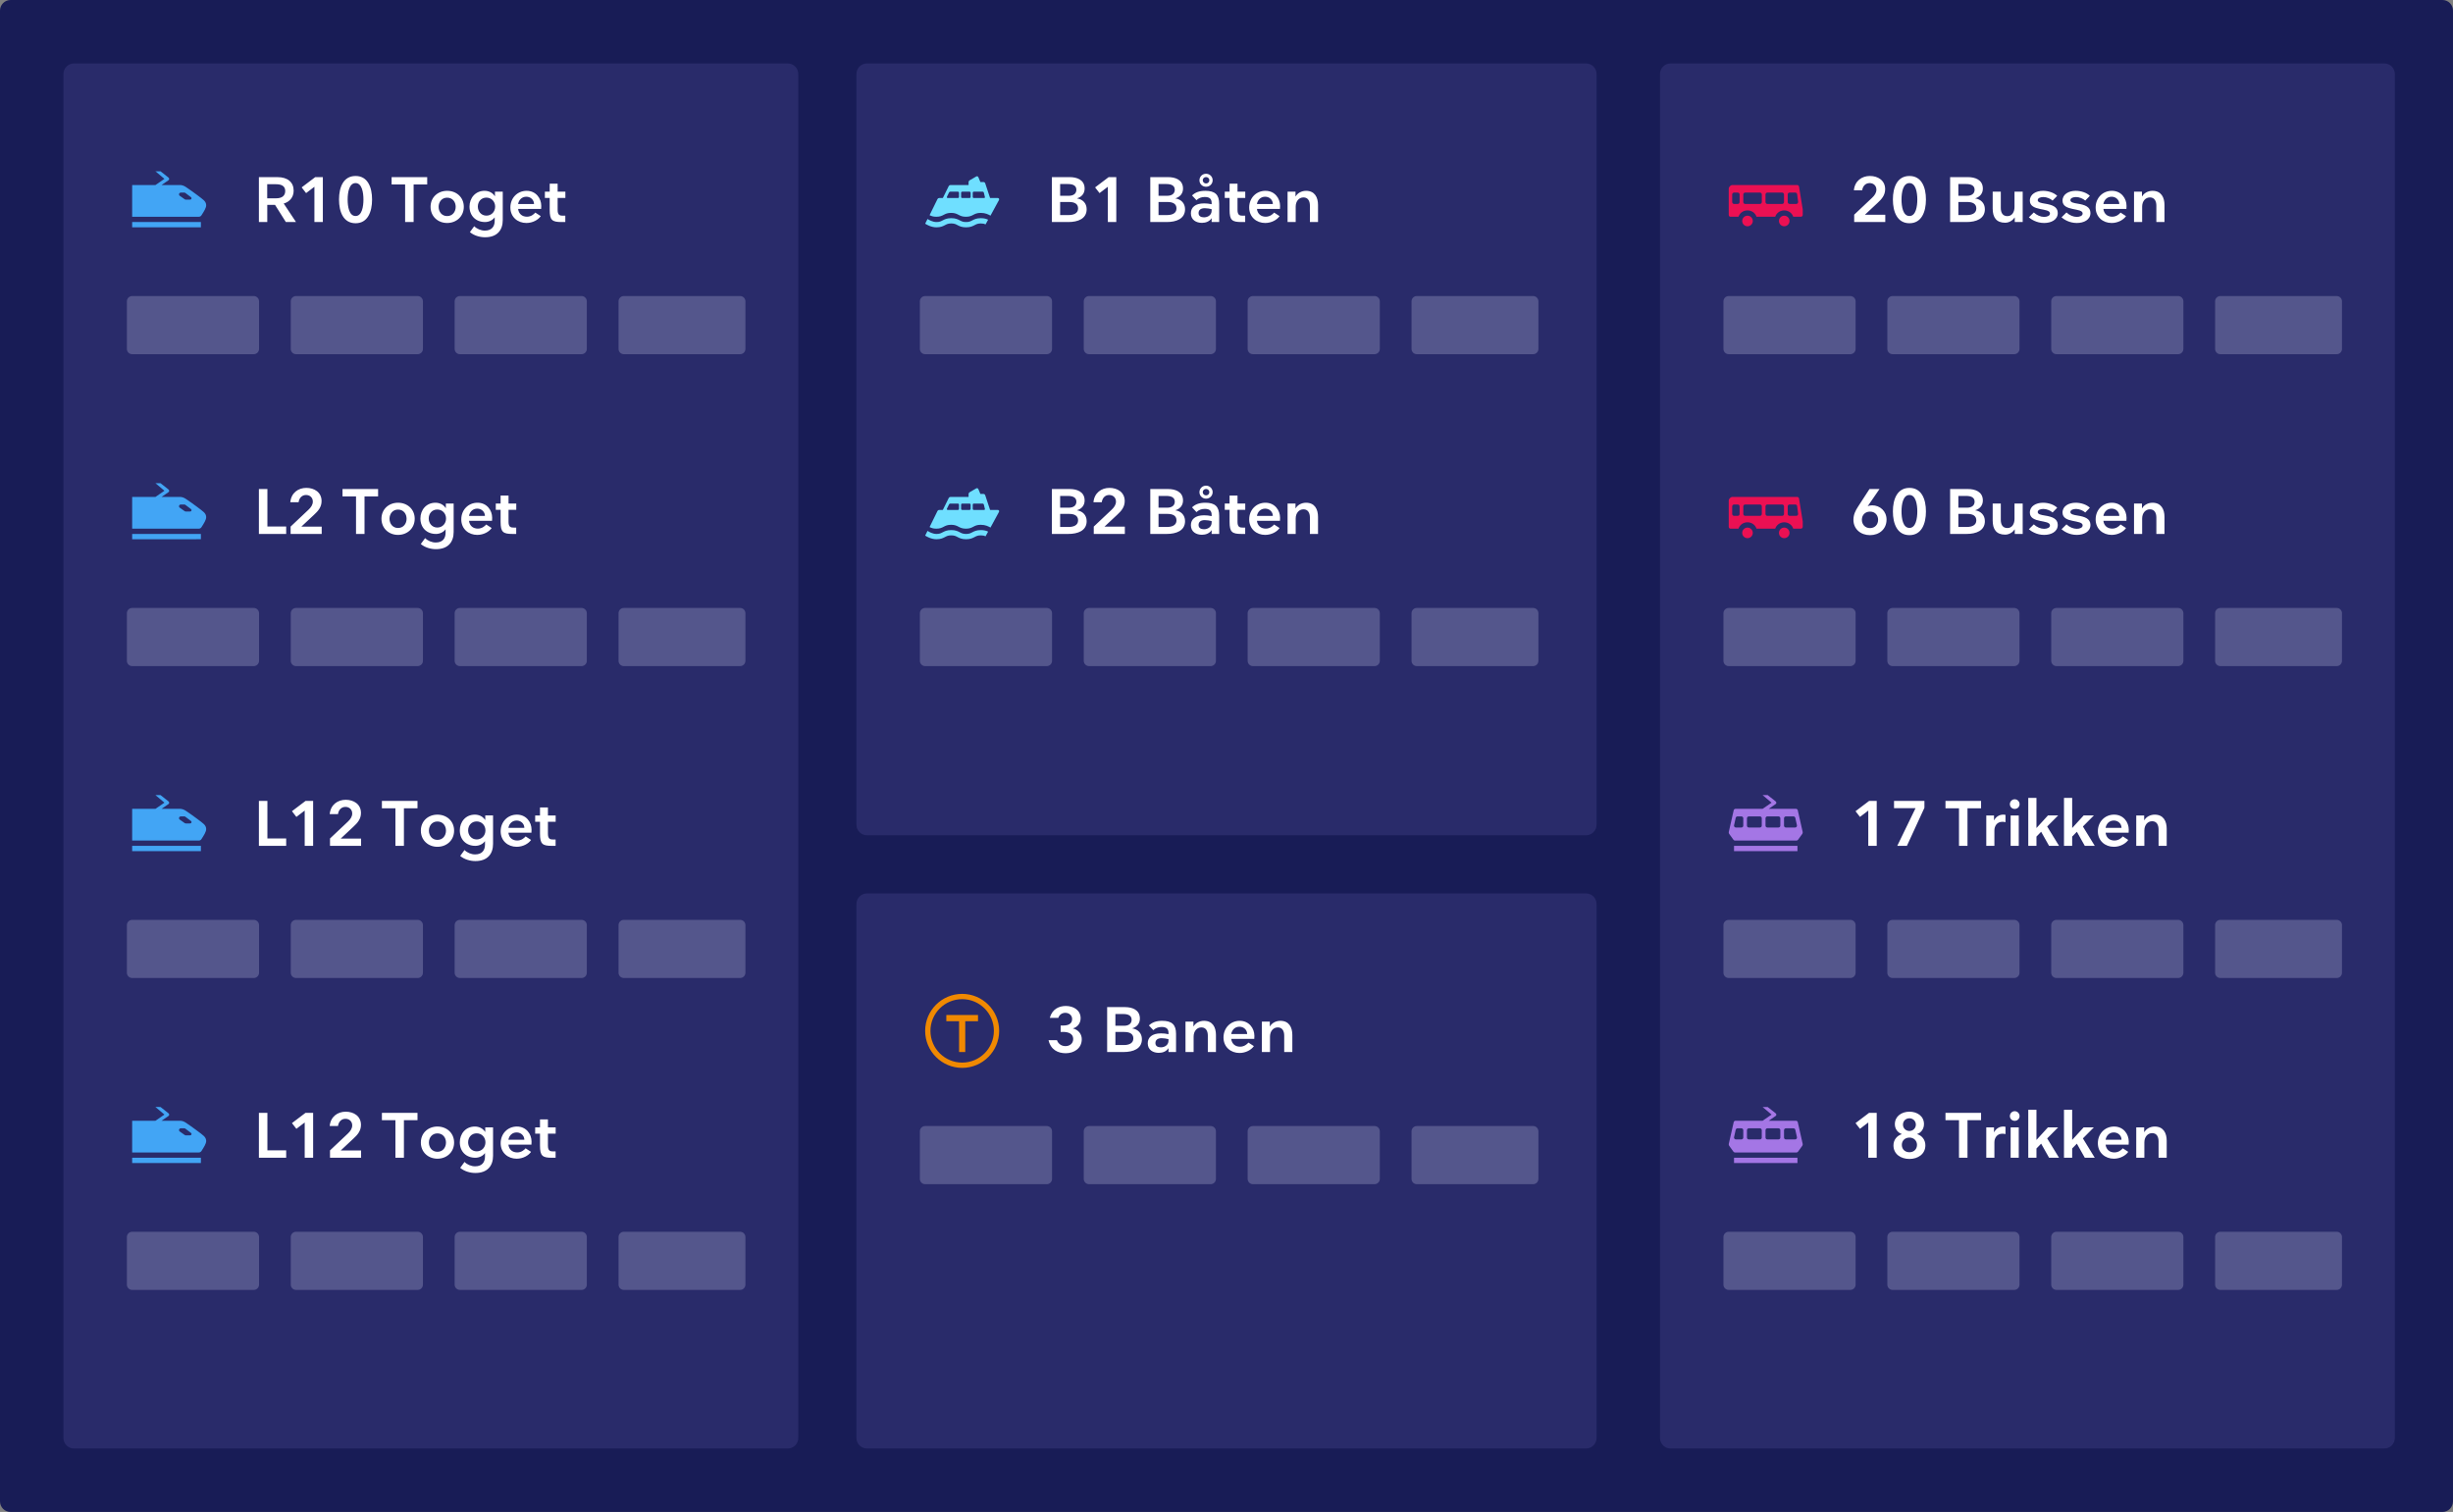 <?xml version="1.0" encoding="utf-8"?>
<!-- Generator: Adobe Illustrator 24.0.1, SVG Export Plug-In . SVG Version: 6.00 Build 0)  -->
<svg version="1.1" id="Layer_1" xmlns="http://www.w3.org/2000/svg" xmlns:xlink="http://www.w3.org/1999/xlink" x="0px" y="0px"
	 width="464px" height="286px" viewBox="0 0 464 286" enable-background="new 0 0 464 286" xml:space="preserve">
<rect x="0" y="0" width="464" height="286" fill="#808080" stroke="none"/>
<path fill-rule="evenodd" clip-rule="evenodd" fill="#181C56" d="M2,0h460c1.105,0,2,0.895,2,2v282
	c0,1.105-0.895,2-2,2H2c-1.105,0-2-0.895-2-2V2C0,0.895,0.895,0,2,0z"/>
<path fill-rule="evenodd" clip-rule="evenodd" fill="#292B6A" d="M14,12h135c1.105,0,2,0.895,2,2v258
	c0,1.105-0.895,2-2,2H14c-1.105,0-2-0.895-2-2V14C12,12.895,12.895,12,14,12z"/>
<path fill-rule="evenodd" clip-rule="evenodd" fill="#54568C" d="M25,56h23c0.552,0,1,0.448,1,1v9
	c0,0.552-0.448,1-1,1H25c-0.552,0-1-0.448-1-1v-9C24,56.448,24.448,56,25,56z"/>
<path fill-rule="evenodd" clip-rule="evenodd" fill="#54568C" d="M25,115h23c0.552,0,1,0.448,1,1v9
	c0,0.552-0.448,1-1,1H25c-0.552,0-1-0.448-1-1v-9C24,115.448,24.448,115,25,115z"/>
<path fill-rule="evenodd" clip-rule="evenodd" fill="#54568C" d="M25,174h23c0.552,0,1,0.448,1,1v9
	c0,0.552-0.448,1-1,1H25c-0.552,0-1-0.448-1-1v-9C24,174.448,24.448,174,25,174z"/>
<path fill-rule="evenodd" clip-rule="evenodd" fill="#54568C" d="M25,233h23c0.552,0,1,0.448,1,1v9
	c0,0.552-0.448,1-1,1H25c-0.552,0-1-0.448-1-1v-9C24,233.448,24.448,233,25,233z"/>
<path fill-rule="evenodd" clip-rule="evenodd" fill="#54568C" d="M56,56h23c0.552,0,1,0.448,1,1v9
	c0,0.552-0.448,1-1,1H56c-0.552,0-1-0.448-1-1v-9C55,56.448,55.448,56,56,56z"/>
<path fill-rule="evenodd" clip-rule="evenodd" fill="#54568C" d="M56,115h23c0.552,0,1,0.448,1,1v9
	c0,0.552-0.448,1-1,1H56c-0.552,0-1-0.448-1-1v-9C55,115.448,55.448,115,56,115z"/>
<path fill-rule="evenodd" clip-rule="evenodd" fill="#54568C" d="M56,174h23c0.552,0,1,0.448,1,1v9
	c0,0.552-0.448,1-1,1H56c-0.552,0-1-0.448-1-1v-9C55,174.448,55.448,174,56,174z"/>
<path fill-rule="evenodd" clip-rule="evenodd" fill="#54568C" d="M56,233h23c0.552,0,1,0.448,1,1v9
	c0,0.552-0.448,1-1,1H56c-0.552,0-1-0.448-1-1v-9C55,233.448,55.448,233,56,233z"/>
<path fill-rule="evenodd" clip-rule="evenodd" fill="#54568C" d="M87,56h23c0.552,0,1,0.448,1,1v9
	c0,0.552-0.448,1-1,1H87c-0.552,0-1-0.448-1-1v-9C86,56.448,86.448,56,87,56z"/>
<path fill-rule="evenodd" clip-rule="evenodd" fill="#54568C" d="M87,115h23c0.552,0,1,0.448,1,1v9
	c0,0.552-0.448,1-1,1H87c-0.552,0-1-0.448-1-1v-9C86,115.448,86.448,115,87,115z"/>
<path fill-rule="evenodd" clip-rule="evenodd" fill="#54568C" d="M87,174h23c0.552,0,1,0.448,1,1v9
	c0,0.552-0.448,1-1,1H87c-0.552,0-1-0.448-1-1v-9C86,174.448,86.448,174,87,174z"/>
<path fill-rule="evenodd" clip-rule="evenodd" fill="#54568C" d="M87,233h23c0.552,0,1,0.448,1,1v9
	c0,0.552-0.448,1-1,1H87c-0.552,0-1-0.448-1-1v-9C86,233.448,86.448,233,87,233z"/>
<path fill-rule="evenodd" clip-rule="evenodd" fill="#54568C" d="M118,56h22c0.552,0,1,0.448,1,1v9
	c0,0.552-0.448,1-1,1h-22c-0.552,0-1-0.448-1-1v-9C117,56.448,117.448,56,118,56z"/>
<path fill-rule="evenodd" clip-rule="evenodd" fill="#54568C" d="M118,115h22c0.552,0,1,0.448,1,1v9
	c0,0.552-0.448,1-1,1h-22c-0.552,0-1-0.448-1-1v-9C117,115.448,117.448,115,118,115z"/>
<path fill-rule="evenodd" clip-rule="evenodd" fill="#54568C" d="M118,174h22c0.552,0,1,0.448,1,1v9
	c0,0.552-0.448,1-1,1h-22c-0.552,0-1-0.448-1-1v-9C117,174.448,117.448,174,118,174z"/>
<path fill-rule="evenodd" clip-rule="evenodd" fill="#54568C" d="M118,233h22c0.552,0,1,0.448,1,1v9
	c0,0.552-0.448,1-1,1h-22c-0.552,0-1-0.448-1-1v-9C117,233.448,117.448,233,118,233z"/>
<path fill="#FFFFFF" d="M50.556,42v-3.252h1.464L54.072,42h1.92l-2.328-3.504
	c0.948-0.24,1.884-1.056,1.884-2.424c0-1.596-1.116-2.568-3.084-2.568h-3.492V42
	H50.556z M52.236,37.512h-1.692v-2.664h1.656c1.092,0,1.752,0.372,1.752,1.284
	C53.952,36.996,53.376,37.512,52.236,37.512z M61.068,42v-8.496h-1.44l-2.568,1.944
	l0.84,1.08l1.572-1.2V42H61.068z M67.26,42.228
	c2.292,0,3.12-2.148,3.12-4.488c0-2.328-0.828-4.452-3.12-4.452
	c-2.304,0-3.132,2.124-3.132,4.452C64.128,40.08,64.956,42.228,67.26,42.228z
	 M67.26,40.86c-1.236,0-1.5-1.8-1.5-3.12c0-1.296,0.264-3.108,1.5-3.108
	c1.212,0,1.488,1.812,1.488,3.108C68.748,39.06,68.472,40.86,67.26,40.86z
	 M78.24,42v-7.104h2.568v-1.392h-6.732v1.392h2.556V42H78.24z M84.576,42.18
	c1.752,0,3.156-1.236,3.156-3.06c0-1.812-1.404-3.024-3.156-3.024
	c-1.74,0-3.132,1.212-3.132,3.024C81.444,40.944,82.836,42.18,84.576,42.18z
	 M84.576,40.872c-1.008,0-1.608-0.816-1.608-1.752
	c0-0.924,0.6-1.728,1.608-1.728c1.032,0,1.62,0.804,1.62,1.728
	C86.196,40.056,85.608,40.872,84.576,40.872z M91.752,44.88
	c2.268,0,3.348-1.32,3.348-3.252v-5.376h-1.476v0.852h-0.024
	c-0.432-0.672-1.164-1.008-1.944-1.008c-1.74,0-2.844,1.368-2.844,2.976
	C88.812,40.824,90.012,42,91.752,42c0.708,0,1.428-0.336,1.8-0.864h0.024v0.612
	c0,1.08-0.54,1.872-1.872,1.872c-0.732,0-1.5-0.324-2.004-0.828l-0.816,1.116
	C89.64,44.544,90.72,44.88,91.752,44.88z M92.004,40.788
	c-0.996,0-1.62-0.816-1.62-1.704c0-0.936,0.624-1.704,1.62-1.704
	c0.972,0,1.656,0.768,1.656,1.692C93.66,40.044,92.976,40.788,92.004,40.788z
	 M99.564,42.18c1.2,0,2.244-0.6,2.724-1.296l-1.032-0.672
	c-0.264,0.312-0.792,0.78-1.584,0.78c-0.888,0-1.56-0.528-1.668-1.476h4.356
	c0.012-0.18,0.024-0.36,0.024-0.564c0-1.452-1.02-2.856-2.772-2.856
	c-1.74,0-3.072,1.344-3.072,3.156S97.932,42.18,99.564,42.18z M101.016,38.592
	h-3.012c0.132-0.78,0.708-1.38,1.56-1.38
	C100.38,37.212,101.016,37.824,101.016,38.592z M106.932,42v-1.2H106.5
	c-0.552,0-1.02-0.06-1.02-1.068v-2.292h1.464v-1.188h-1.464v-1.512h-1.5v1.512
	h-0.912v1.188h0.912v2.256c0,1.956,0.456,2.304,2.256,2.304H106.932z M54.132,101
	v-1.404h-3.552v-7.092h-1.608V101H54.132z M60.852,101v-1.38H57l2.388-2.232
	c0.756-0.696,1.44-1.44,1.44-2.604c0-1.68-1.392-2.496-2.88-2.496
	c-1.536,0-2.868,0.936-3.036,2.712h1.572c0.108-0.804,0.636-1.368,1.404-1.368
	c0.732,0,1.284,0.492,1.284,1.248c0,0.612-0.36,1.104-0.816,1.536l-3.384,3.192
	V101H60.852z M68.952,101v-7.104h2.568v-1.392H64.788v1.392h2.556V101H68.952z
	 M75.288,101.18c1.752,0,3.156-1.236,3.156-3.06c0-1.812-1.404-3.024-3.156-3.024
	c-1.74,0-3.132,1.212-3.132,3.024C72.156,99.944,73.548,101.18,75.288,101.18z
	 M75.288,99.872c-1.008,0-1.608-0.816-1.608-1.752c0-0.924,0.6-1.728,1.608-1.728
	c1.032,0,1.62,0.804,1.62,1.728C76.908,99.056,76.32,99.872,75.288,99.872z
	 M82.464,103.88c2.268,0,3.348-1.32,3.348-3.252v-5.376h-1.476v0.852h-0.024
	c-0.432-0.672-1.164-1.008-1.944-1.008c-1.74,0-2.844,1.368-2.844,2.976
	C79.524,99.824,80.724,101,82.464,101c0.708,0,1.428-0.336,1.8-0.864h0.024v0.612
	c0,1.08-0.54,1.872-1.872,1.872c-0.732,0-1.5-0.324-2.004-0.828l-0.816,1.116
	C80.352,103.544,81.432,103.88,82.464,103.88z M82.716,99.788
	c-0.996,0-1.62-0.816-1.62-1.704c0-0.936,0.624-1.704,1.62-1.704
	c0.972,0,1.656,0.768,1.656,1.692C84.372,99.044,83.688,99.788,82.716,99.788z
	 M90.276,101.18c1.2,0,2.244-0.6,2.724-1.296l-1.032-0.672
	c-0.264,0.312-0.792,0.78-1.584,0.78c-0.888,0-1.56-0.528-1.668-1.476h4.356
	c0.012-0.18,0.024-0.36,0.024-0.564c0-1.452-1.02-2.856-2.772-2.856
	c-1.74,0-3.072,1.344-3.072,3.156C87.252,100.064,88.644,101.18,90.276,101.18z
	 M91.728,97.592h-3.012c0.132-0.78,0.708-1.38,1.56-1.38
	C91.092,96.212,91.728,96.824,91.728,97.592z M97.644,101v-1.2H97.212
	c-0.552,0-1.02-0.06-1.02-1.068v-2.292h1.464v-1.188h-1.464v-1.512h-1.5v1.512
	h-0.912v1.188h0.912v2.256c0,1.956,0.456,2.304,2.256,2.304H97.644z M54.132,160v-1.404
	h-3.552v-7.092h-1.608V160H54.132z M59.232,160v-8.496h-1.44l-2.568,1.944l0.84,1.08
	l1.572-1.2V160H59.232z M68.304,160v-1.38h-3.852l2.388-2.232
	c0.756-0.696,1.44-1.44,1.44-2.604c0-1.68-1.392-2.496-2.88-2.496
	c-1.536,0-2.868,0.936-3.036,2.712h1.572c0.108-0.804,0.636-1.368,1.404-1.368
	c0.732,0,1.284,0.492,1.284,1.248c0,0.612-0.36,1.104-0.816,1.536l-3.384,3.192
	V160H68.304z M76.404,160v-7.104h2.568v-1.392h-6.732v1.392h2.556V160H76.404z
	 M82.74,160.18c1.752,0,3.156-1.236,3.156-3.06c0-1.812-1.404-3.024-3.156-3.024
	c-1.74,0-3.132,1.212-3.132,3.024C79.608,158.944,81,160.18,82.74,160.18z
	 M82.74,158.872c-1.008,0-1.608-0.816-1.608-1.752c0-0.924,0.6-1.728,1.608-1.728
	c1.032,0,1.62,0.804,1.62,1.728C84.36,158.056,83.772,158.872,82.74,158.872z
	 M89.916,162.88c2.268,0,3.348-1.32,3.348-3.252v-5.376H91.788v0.852h-0.024
	c-0.432-0.672-1.164-1.008-1.944-1.008c-1.74,0-2.844,1.368-2.844,2.976
	c0,1.752,1.2,2.928,2.94,2.928c0.708,0,1.428-0.336,1.8-0.864h0.024v0.612
	c0,1.08-0.54,1.872-1.872,1.872c-0.732,0-1.5-0.324-2.004-0.828l-0.816,1.116
	C87.804,162.544,88.884,162.88,89.916,162.88z M90.168,158.788
	c-0.996,0-1.62-0.816-1.62-1.704c0-0.936,0.624-1.704,1.62-1.704
	c0.972,0,1.656,0.768,1.656,1.692C91.824,158.044,91.14,158.788,90.168,158.788z
	 M97.728,160.18c1.2,0,2.244-0.6,2.724-1.296l-1.032-0.672
	c-0.264,0.312-0.792,0.78-1.584,0.78c-0.888,0-1.56-0.528-1.668-1.476h4.356
	c0.012-0.18,0.024-0.36,0.024-0.564c0-1.452-1.02-2.856-2.772-2.856
	c-1.74,0-3.072,1.344-3.072,3.156S96.096,160.18,97.728,160.18z M99.18,156.592
	h-3.012c0.132-0.78,0.708-1.38,1.56-1.38
	C98.544,155.212,99.18,155.824,99.18,156.592z M105.096,160v-1.2h-0.432
	c-0.552,0-1.02-0.06-1.02-1.068v-2.292h1.464v-1.188h-1.464v-1.512h-1.5v1.512
	h-0.912v1.188h0.912v2.256c0,1.956,0.456,2.304,2.256,2.304H105.096z M54.132,219
	v-1.404h-3.552v-7.092h-1.608V219H54.132z M59.232,219v-8.496h-1.44l-2.568,1.944
	l0.84,1.08l1.572-1.2V219H59.232z M68.304,219v-1.38h-3.852l2.388-2.232
	c0.756-0.696,1.44-1.44,1.44-2.604c0-1.68-1.392-2.496-2.88-2.496
	c-1.536,0-2.868,0.936-3.036,2.712h1.572c0.108-0.804,0.636-1.368,1.404-1.368
	c0.732,0,1.284,0.492,1.284,1.248c0,0.612-0.36,1.104-0.816,1.536l-3.384,3.192
	V219H68.304z M76.404,219v-7.104h2.568v-1.392h-6.732v1.392h2.556V219H76.404z
	 M82.74,219.18c1.752,0,3.156-1.236,3.156-3.06c0-1.812-1.404-3.024-3.156-3.024
	c-1.74,0-3.132,1.212-3.132,3.024C79.608,217.944,81,219.18,82.74,219.18z
	 M82.74,217.872c-1.008,0-1.608-0.816-1.608-1.752c0-0.924,0.6-1.728,1.608-1.728
	c1.032,0,1.62,0.804,1.62,1.728C84.36,217.056,83.772,217.872,82.74,217.872z
	 M89.916,221.88c2.268,0,3.348-1.32,3.348-3.252v-5.376H91.788v0.852h-0.024
	c-0.432-0.672-1.164-1.008-1.944-1.008c-1.74,0-2.844,1.368-2.844,2.976
	c0,1.752,1.2,2.928,2.94,2.928c0.708,0,1.428-0.336,1.8-0.864h0.024v0.612
	c0,1.08-0.54,1.872-1.872,1.872c-0.732,0-1.5-0.324-2.004-0.828l-0.816,1.116
	C87.804,221.544,88.884,221.88,89.916,221.88z M90.168,217.788
	c-0.996,0-1.62-0.816-1.62-1.704c0-0.936,0.624-1.704,1.62-1.704
	c0.972,0,1.656,0.768,1.656,1.692C91.824,217.044,91.14,217.788,90.168,217.788z
	 M97.728,219.18c1.2,0,2.244-0.6,2.724-1.296l-1.032-0.672
	c-0.264,0.312-0.792,0.78-1.584,0.78c-0.888,0-1.56-0.528-1.668-1.476h4.356
	c0.012-0.18,0.024-0.36,0.024-0.564c0-1.452-1.02-2.856-2.772-2.856
	c-1.74,0-3.072,1.344-3.072,3.156S96.096,219.18,97.728,219.18z M99.18,215.592
	h-3.012c0.132-0.78,0.708-1.38,1.56-1.38
	C98.544,214.212,99.18,214.824,99.18,215.592z M105.096,219v-1.2h-0.432
	c-0.552,0-1.02-0.06-1.02-1.068v-2.292h1.464v-1.188h-1.464v-1.512h-1.5v1.512
	h-0.912v1.188h0.912v2.256c0,1.956,0.456,2.304,2.256,2.304H105.096z"/>
<path fill-rule="evenodd" clip-rule="evenodd" fill="#42A5F5" d="M36.213,37.593
	c-0.045,0.136-0.173,0.171-0.317,0.171h-0.665c-0.072,0-0.186,0.011-0.285-0.063
	l-0.95-0.67c-0.115-0.086-0.161-0.236-0.116-0.372
	c0.046-0.135,0.173-0.227,0.316-0.227h0.666c0.072,0,0.142,0.024,0.201,0.067
	l1.034,0.779C36.211,37.364,36.258,37.457,36.213,37.593 M38,42v1H25v-1H38z
	 M30.364,32.4l1.494,1.179c0.081,0.059,0.142,0.15,0.142,0.275
	c0,0.123-0.048,0.18-0.149,0.256l0,0L30.557,35h3.539
	c0.24,0,0.64,0.096,0.999,0.332c1.097,0.723,3.121,2.214,3.436,2.528
	c0.036,0.037,0.066,0.067,0.093,0.095c0.012,0.011,0.024,0.024,0.035,0.036
	c0.039,0.04,0.07,0.074,0.091,0.109c0.155,0.206,0.25,0.457,0.25,0.734
	c0,0.493-0.409,1.147-0.9,1.902c-0.108,0.165-0.291,0.265-0.489,0.265l0,0H25V35
	h4.402l1.7-1.167l-1.702-1.433H30.364z"/>
<path fill-rule="evenodd" clip-rule="evenodd" fill="#42A5F5" d="M36.213,96.593
	c-0.045,0.136-0.173,0.171-0.317,0.171h-0.665c-0.072,0-0.186,0.011-0.285-0.063
	l-0.95-0.67c-0.115-0.086-0.161-0.236-0.116-0.372
	c0.046-0.135,0.173-0.227,0.316-0.227h0.666c0.072,0,0.142,0.024,0.201,0.067
	l1.034,0.779C36.211,96.364,36.258,96.457,36.213,96.593 M38,101v1H25v-1H38z
	 M30.364,91.4l1.494,1.179c0.081,0.059,0.142,0.15,0.142,0.275
	c0,0.123-0.048,0.18-0.149,0.256l0,0L30.557,94h3.539
	c0.24,0,0.64,0.096,0.999,0.332c1.097,0.723,3.121,2.214,3.436,2.528
	c0.036,0.037,0.066,0.067,0.093,0.095c0.012,0.011,0.024,0.024,0.035,0.036
	c0.039,0.04,0.07,0.074,0.091,0.109c0.155,0.206,0.25,0.457,0.25,0.734
	c0,0.493-0.409,1.147-0.9,1.902c-0.108,0.165-0.291,0.265-0.489,0.265l0,0
	H25V94h4.402l1.7-1.167l-1.702-1.433H30.364z"/>
<path fill-rule="evenodd" clip-rule="evenodd" fill="#42A5F5" d="M36.213,155.593
	c-0.045,0.136-0.173,0.171-0.317,0.171h-0.665c-0.072,0-0.186,0.011-0.285-0.063
	l-0.95-0.67c-0.115-0.086-0.161-0.236-0.116-0.372
	c0.046-0.135,0.173-0.227,0.316-0.227h0.666c0.072,0,0.142,0.024,0.201,0.067
	l1.034,0.779C36.211,155.364,36.258,155.457,36.213,155.593 M38,160v1H25v-1H38z
	 M30.364,150.4l1.494,1.179c0.081,0.059,0.142,0.15,0.142,0.275
	c0,0.123-0.048,0.18-0.149,0.256l0,0L30.557,153h3.539
	c0.24,0,0.64,0.096,0.999,0.332c1.097,0.723,3.121,2.214,3.436,2.528
	c0.036,0.037,0.066,0.067,0.093,0.095c0.012,0.011,0.024,0.024,0.035,0.036
	c0.039,0.04,0.07,0.074,0.091,0.109c0.155,0.206,0.25,0.457,0.25,0.734
	c0,0.493-0.409,1.147-0.9,1.902c-0.108,0.165-0.291,0.265-0.489,0.265l0,0
	H25V153h4.402l1.7-1.167l-1.702-1.433H30.364z"/>
<path fill-rule="evenodd" clip-rule="evenodd" fill="#42A5F5" d="M36.213,214.593
	c-0.045,0.136-0.173,0.171-0.317,0.171h-0.665c-0.072,0-0.186,0.011-0.285-0.063
	l-0.95-0.67c-0.115-0.086-0.161-0.236-0.116-0.372
	c0.046-0.135,0.173-0.227,0.316-0.227h0.666c0.072,0,0.142,0.024,0.201,0.067
	l1.034,0.779C36.211,214.364,36.258,214.457,36.213,214.593 M38,219v1H25v-1H38z
	 M30.364,209.4l1.494,1.179c0.081,0.059,0.142,0.15,0.142,0.275
	c0,0.123-0.048,0.18-0.149,0.256l0,0L30.557,212h3.539
	c0.24,0,0.64,0.096,0.999,0.332c1.097,0.723,3.121,2.214,3.436,2.528
	c0.036,0.037,0.066,0.067,0.093,0.095c0.012,0.011,0.024,0.024,0.035,0.036
	c0.039,0.04,0.07,0.074,0.091,0.109c0.155,0.206,0.25,0.457,0.25,0.734
	c0,0.493-0.409,1.147-0.9,1.902c-0.108,0.165-0.291,0.265-0.489,0.265l0,0
	H25V212h4.402l1.7-1.167l-1.702-1.433H30.364z"/>
<path fill-rule="evenodd" clip-rule="evenodd" fill="#292B6A" d="M164,169h136c1.105,0,2,0.895,2,2v101
	c0,1.105-0.895,2-2,2H164c-1.105,0-2-0.895-2-2V171C162,169.895,162.895,169,164,169z"/>
<path fill-rule="evenodd" clip-rule="evenodd" fill="#54568C" d="M175,213h23c0.552,0,1,0.448,1,1v9
	c0,0.552-0.448,1-1,1h-23c-0.552,0-1-0.448-1-1v-9C174,213.448,174.448,213,175,213z"/>
<path fill-rule="evenodd" clip-rule="evenodd" fill="#54568C" d="M206,213h23c0.552,0,1,0.448,1,1v9
	c0,0.552-0.448,1-1,1h-23c-0.552,0-1-0.448-1-1v-9C205,213.448,205.448,213,206,213z"/>
<path fill-rule="evenodd" clip-rule="evenodd" fill="#54568C" d="M237,213h23c0.552,0,1,0.448,1,1v9
	c0,0.552-0.448,1-1,1h-23c-0.552,0-1-0.448-1-1v-9C236,213.448,236.448,213,237,213z"/>
<path fill-rule="evenodd" clip-rule="evenodd" fill="#54568C" d="M268,213h22c0.552,0,1,0.448,1,1v9
	c0,0.552-0.448,1-1,1h-22c-0.552,0-1-0.448-1-1v-9C267,213.448,267.448,213,268,213z"/>
<path fill="#FFFFFF" d="M201.6,199.228c1.524,0,3.024-0.888,3.024-2.652
	c0-1.02-0.696-1.8-1.656-2.028v-0.024c0.828-0.228,1.44-0.96,1.44-1.92
	c0-1.536-1.356-2.316-2.796-2.316c-1.284,0-2.592,0.588-3.036,2.256h1.608
	c0.204-0.612,0.708-0.96,1.332-0.96c0.672,0,1.284,0.444,1.284,1.176
	c0,0.948-0.792,1.224-1.668,1.224h-0.504v1.212h0.468
	c0.948,0,1.908,0.312,1.908,1.332c0,0.936-0.744,1.356-1.464,1.356
	c-0.804,0-1.392-0.48-1.608-1.128h-1.596
	C198.756,198.58,200.112,199.228,201.6,199.228z M212.532,199
	C214.344,199,216,198.388,216,196.576c0-1.164-0.792-1.884-1.812-2.04v-0.024
	c0.852-0.252,1.428-0.9,1.428-1.836c0-1.704-1.512-2.172-2.82-2.172h-3.372V199
	H212.532z M212.628,194.032h-1.644v-2.22h1.488c0.96,0,1.584,0.312,1.584,1.08
	C214.056,193.684,213.42,194.032,212.628,194.032z M212.604,197.68h-1.62v-2.472
	h1.68c1.056,0,1.716,0.36,1.716,1.224
	C214.38,197.392,213.48,197.68,212.604,197.68z M219.204,199.156
	c0.732,0,1.44-0.288,1.788-0.852h0.036V199h1.428v-3.444
	c0-1.74-0.804-2.46-2.616-2.46c-1.128,0-1.908,0.288-2.52,0.876l0.84,0.9
	c0.372-0.372,0.9-0.612,1.572-0.612c0.924,0,1.296,0.384,1.296,1.116v0.252
	c-0.504-0.108-0.96-0.156-1.428-0.156c-1.668,0-2.496,0.756-2.496,1.872
	C217.104,198.628,218.136,199.156,219.204,199.156z M219.576,198.112
	c-0.612,0-1.02-0.264-1.02-0.804c0-0.54,0.348-0.924,1.176-0.924
	c0.444,0,0.9,0.084,1.296,0.18v0.3
	C221.028,197.668,220.32,198.112,219.576,198.112z M225.78,199v-2.904
	c0-1.02,0.6-1.752,1.476-1.752c0.876,0,1.212,0.72,1.212,1.56V199h1.536
	v-3.228c0-1.416-0.6-2.676-2.268-2.676c-0.936,0-1.668,0.516-1.944,1.032h-0.048
	v-0.876h-1.5V199H225.78z M234.456,199.18c1.2,0,2.244-0.6,2.724-1.296
	l-1.032-0.672c-0.264,0.312-0.792,0.78-1.584,0.78
	c-0.888,0-1.56-0.528-1.668-1.476h4.356c0.012-0.18,0.024-0.36,0.024-0.564
	c0-1.452-1.02-2.856-2.772-2.856c-1.74,0-3.072,1.344-3.072,3.156
	S232.824,199.18,234.456,199.18z M235.908,195.592h-3.012
	c0.132-0.78,0.708-1.38,1.56-1.38
	C235.272,194.212,235.908,194.824,235.908,195.592z M240.228,199v-2.904
	c0-1.02,0.6-1.752,1.476-1.752c0.876,0,1.212,0.72,1.212,1.56V199h1.536
	v-3.228c0-1.416-0.6-2.676-2.268-2.676c-0.936,0-1.668,0.516-1.944,1.032h-0.048
	v-0.876h-1.5V199H240.228z"/>
<path fill-rule="evenodd" clip-rule="evenodd" fill="#F08901" d="M181.999,188c3.861,0,7,3.141,7,7s-3.139,7-7,7
	c-3.86,0-7-3.141-7-7S178.139,188,181.999,188z M181.999,189c-3.308,0-6,2.691-6,6s2.692,6,6,6
	c3.309,0,6-2.691,6-6S185.309,189,181.999,189z M184.999,192v1.167h-2.415V199h-1.167v-5.833
	h-2.413V192H184.999z"/>
<path fill-rule="evenodd" clip-rule="evenodd" fill="#292B6A" d="M164,12h136c1.105,0,2,0.895,2,2v142
	c0,1.105-0.895,2-2,2H164c-1.105,0-2-0.895-2-2V14C162,12.895,162.895,12,164,12z"/>
<path fill-rule="evenodd" clip-rule="evenodd" fill="#54568C" d="M175,56h23c0.552,0,1,0.448,1,1v9
	c0,0.552-0.448,1-1,1h-23c-0.552,0-1-0.448-1-1v-9C174,56.448,174.448,56,175,56z"/>
<path fill-rule="evenodd" clip-rule="evenodd" fill="#54568C" d="M175,115h23c0.552,0,1,0.448,1,1v9
	c0,0.552-0.448,1-1,1h-23c-0.552,0-1-0.448-1-1v-9C174,115.448,174.448,115,175,115z"/>
<path fill-rule="evenodd" clip-rule="evenodd" fill="#54568C" d="M206,56h23c0.552,0,1,0.448,1,1v9
	c0,0.552-0.448,1-1,1h-23c-0.552,0-1-0.448-1-1v-9C205,56.448,205.448,56,206,56z"/>
<path fill-rule="evenodd" clip-rule="evenodd" fill="#54568C" d="M206,115h23c0.552,0,1,0.448,1,1v9
	c0,0.552-0.448,1-1,1h-23c-0.552,0-1-0.448-1-1v-9C205,115.448,205.448,115,206,115z"/>
<path fill-rule="evenodd" clip-rule="evenodd" fill="#54568C" d="M237,56h23c0.552,0,1,0.448,1,1v9
	c0,0.552-0.448,1-1,1h-23c-0.552,0-1-0.448-1-1v-9C236,56.448,236.448,56,237,56z"/>
<path fill-rule="evenodd" clip-rule="evenodd" fill="#54568C" d="M237,115h23c0.552,0,1,0.448,1,1v9
	c0,0.552-0.448,1-1,1h-23c-0.552,0-1-0.448-1-1v-9C236,115.448,236.448,115,237,115z"/>
<path fill-rule="evenodd" clip-rule="evenodd" fill="#54568C" d="M268,56h22c0.552,0,1,0.448,1,1v9
	c0,0.552-0.448,1-1,1h-22c-0.552,0-1-0.448-1-1v-9C267,56.448,267.448,56,268,56z"/>
<path fill-rule="evenodd" clip-rule="evenodd" fill="#54568C" d="M268,115h22c0.552,0,1,0.448,1,1v9
	c0,0.552-0.448,1-1,1h-22c-0.552,0-1-0.448-1-1v-9C267,115.448,267.448,115,268,115z"/>
<path fill="#FFFFFF" d="M202.08,42c1.812,0,3.468-0.612,3.468-2.424
	c0-1.164-0.792-1.884-1.812-2.04V37.512c0.852-0.252,1.428-0.9,1.428-1.836
	c0-1.704-1.512-2.172-2.82-2.172h-3.372V42H202.08z M202.176,37.032h-1.644v-2.22
	h1.488c0.96,0,1.584,0.312,1.584,1.08
	C203.604,36.684,202.968,37.032,202.176,37.032z M202.152,40.68h-1.62v-2.472h1.68
	c1.056,0,1.716,0.36,1.716,1.224C203.928,40.392,203.028,40.68,202.152,40.68z
	 M211.152,42v-8.496h-1.44l-2.568,1.944l0.84,1.08l1.572-1.2V42H211.152z
	 M220.692,42c1.812,0,3.468-0.612,3.468-2.424c0-1.164-0.792-1.884-1.812-2.04
	V37.512c0.852-0.252,1.428-0.9,1.428-1.836c0-1.704-1.512-2.172-2.82-2.172
	h-3.372V42H220.692z M220.788,37.032h-1.644v-2.22h1.488
	c0.96,0,1.584,0.312,1.584,1.08C222.216,36.684,221.58,37.032,220.788,37.032z
	 M220.764,40.68h-1.62v-2.472h1.68c1.056,0,1.716,0.36,1.716,1.224
	C222.54,40.392,221.64,40.68,220.764,40.68z M228.132,35.328
	c0.684,0,1.248-0.528,1.248-1.236c0-0.696-0.564-1.224-1.248-1.224
	c-0.696,0-1.248,0.528-1.248,1.236C226.884,34.8,227.448,35.328,228.132,35.328z
	 M228.132,34.704c-0.348,0-0.624-0.264-0.624-0.612
	c0-0.336,0.276-0.6,0.624-0.6c0.348,0,0.624,0.264,0.624,0.6
	C228.756,34.44,228.48,34.704,228.132,34.704z M227.364,42.156
	c0.732,0,1.44-0.288,1.788-0.852h0.036V42h1.428v-3.444
	c0-1.74-0.804-2.46-2.616-2.46c-1.128,0-1.908,0.288-2.52,0.876l0.84,0.9
	c0.372-0.372,0.9-0.612,1.572-0.612c0.924,0,1.296,0.384,1.296,1.116v0.252
	c-0.504-0.108-0.96-0.156-1.428-0.156c-1.668,0-2.496,0.756-2.496,1.872
	C225.264,41.628,226.296,42.156,227.364,42.156z M227.736,41.112
	c-0.612,0-1.02-0.264-1.02-0.804c0-0.54,0.348-0.924,1.176-0.924
	c0.444,0,0.9,0.084,1.296,0.18v0.3
	C229.188,40.668,228.48,41.112,227.736,41.112z M235.536,42v-1.2h-0.432
	c-0.552,0-1.02-0.06-1.02-1.068v-2.292h1.464v-1.188h-1.464v-1.512h-1.5v1.512
	h-0.912v1.188h0.912v2.256c0,1.956,0.456,2.304,2.256,2.304H235.536z
	 M239.316,42.18c1.2,0,2.244-0.6,2.724-1.296l-1.032-0.672
	c-0.264,0.312-0.792,0.78-1.584,0.78c-0.888,0-1.56-0.528-1.668-1.476h4.356
	c0.012-0.18,0.024-0.36,0.024-0.564c0-1.452-1.02-2.856-2.772-2.856
	c-1.74,0-3.072,1.344-3.072,3.156S237.684,42.18,239.316,42.18z M240.768,38.592
	h-3.012c0.132-0.78,0.708-1.38,1.56-1.38
	C240.132,37.212,240.768,37.824,240.768,38.592z M245.088,42v-2.904
	c0-1.02,0.6-1.752,1.476-1.752c0.876,0,1.212,0.72,1.212,1.56V42h1.536
	v-3.228c0-1.416-0.6-2.676-2.268-2.676c-0.936,0-1.668,0.516-1.944,1.032h-0.048
	v-0.876h-1.5V42H245.088z M202.08,101c1.812,0,3.468-0.612,3.468-2.424
	c0-1.164-0.792-1.884-1.812-2.04V96.512c0.852-0.252,1.428-0.9,1.428-1.836
	c0-1.704-1.512-2.172-2.82-2.172h-3.372V101H202.08z M202.176,96.032h-1.644v-2.22
	h1.488c0.96,0,1.584,0.312,1.584,1.08
	C203.604,95.684,202.968,96.032,202.176,96.032z M202.152,99.68h-1.62v-2.472h1.68
	c1.056,0,1.716,0.36,1.716,1.224C203.928,99.392,203.028,99.68,202.152,99.68z
	 M212.772,101v-1.38h-3.852l2.388-2.232c0.756-0.696,1.44-1.44,1.44-2.604
	c0-1.68-1.392-2.496-2.88-2.496c-1.536,0-2.868,0.936-3.036,2.712h1.572
	c0.108-0.804,0.636-1.368,1.404-1.368c0.732,0,1.284,0.492,1.284,1.248
	c0,0.612-0.36,1.104-0.816,1.536l-3.384,3.192V101H212.772z M220.692,101
	c1.812,0,3.468-0.612,3.468-2.424c0-1.164-0.792-1.884-1.812-2.04V96.512
	c0.852-0.252,1.428-0.9,1.428-1.836c0-1.704-1.512-2.172-2.82-2.172h-3.372V101
	H220.692z M220.788,96.032h-1.644v-2.22h1.488c0.96,0,1.584,0.312,1.584,1.08
	C222.216,95.684,221.58,96.032,220.788,96.032z M220.764,99.68h-1.62v-2.472h1.68
	c1.056,0,1.716,0.36,1.716,1.224C222.54,99.392,221.64,99.68,220.764,99.68z
	 M228.132,94.328c0.684,0,1.248-0.528,1.248-1.236
	c0-0.696-0.564-1.224-1.248-1.224c-0.696,0-1.248,0.528-1.248,1.236
	C226.884,93.8,227.448,94.328,228.132,94.328z M228.132,93.704
	c-0.348,0-0.624-0.264-0.624-0.612c0-0.336,0.276-0.6,0.624-0.6
	c0.348,0,0.624,0.264,0.624,0.6C228.756,93.44,228.48,93.704,228.132,93.704z
	 M227.364,101.156c0.732,0,1.44-0.288,1.788-0.852h0.036V101h1.428v-3.444
	c0-1.74-0.804-2.46-2.616-2.46c-1.128,0-1.908,0.288-2.52,0.876l0.84,0.9
	c0.372-0.372,0.9-0.612,1.572-0.612c0.924,0,1.296,0.384,1.296,1.116v0.252
	c-0.504-0.108-0.96-0.156-1.428-0.156c-1.668,0-2.496,0.756-2.496,1.872
	C225.264,100.628,226.296,101.156,227.364,101.156z M227.736,100.112
	c-0.612,0-1.02-0.264-1.02-0.804s0.348-0.924,1.176-0.924
	c0.444,0,0.9,0.084,1.296,0.18v0.3
	C229.188,99.668,228.48,100.112,227.736,100.112z M235.536,101v-1.2h-0.432
	c-0.552,0-1.02-0.06-1.02-1.068v-2.292h1.464v-1.188h-1.464v-1.512h-1.5v1.512
	h-0.912v1.188h0.912v2.256c0,1.956,0.456,2.304,2.256,2.304H235.536z
	 M239.316,101.18c1.2,0,2.244-0.6,2.724-1.296l-1.032-0.672
	c-0.264,0.312-0.792,0.78-1.584,0.78c-0.888,0-1.56-0.528-1.668-1.476h4.356
	c0.012-0.18,0.024-0.36,0.024-0.564c0-1.452-1.02-2.856-2.772-2.856
	c-1.74,0-3.072,1.344-3.072,3.156C236.292,100.064,237.684,101.18,239.316,101.18z
	 M240.768,97.592h-3.012c0.132-0.78,0.708-1.38,1.56-1.38
	C240.132,96.212,240.768,96.824,240.768,97.592z M245.088,101v-2.904
	c0-1.02,0.6-1.752,1.476-1.752c0.876,0,1.212,0.72,1.212,1.56V101h1.536
	v-3.228c0-1.416-0.6-2.676-2.268-2.676c-0.936,0-1.668,0.516-1.944,1.032h-0.048
	v-0.876h-1.5V101H245.088z"/>
<path fill-rule="evenodd" clip-rule="evenodd" fill="#6FDFFF" d="M186.135,37.458l-1.933,0.001
	c-0.111,0-0.202-0.09-0.202-0.201v-0.799c0-0.111,0.091-0.201,0.202-0.201h1.654
	c0.115,0,0.217,0.079,0.244,0.191l0.193,0.78
	C186.346,37.394,186.244,37.458,186.135,37.458L186.135,37.458z M183.601,37.254
	c0,0.113-0.092,0.204-0.204,0.204h-1.393c-0.112,0-0.204-0.091-0.204-0.204v-0.793
	c0-0.112,0.092-0.203,0.204-0.203h1.393c0.112,0,0.204,0.091,0.204,0.203V37.254z
	 M181.397,37.258c0,0.11-0.09,0.2-0.2,0.2h-1.926
	c-0.124,0-0.236-0.098-0.133-0.279l0.381-0.78
	c0.043-0.087,0.132-0.141,0.228-0.141h1.45c0.11,0,0.2,0.089,0.2,0.2
	V37.258z M185.536,41.268c0.642,0,1.046,0.137,1.372,0.292l-0.479,0.88
	c-0.23-0.103-0.481-0.172-0.893-0.172c-0.577,0-0.838,0.136-1.168,0.309
	c-0.379,0.199-0.809,0.425-1.632,0.425c-0.823,0-1.253-0.226-1.632-0.425
	c-0.33-0.173-0.591-0.309-1.168-0.309c-0.577,0-0.838,0.136-1.168,0.309
	c-0.38,0.199-0.809,0.425-1.633,0.425c-1.051,0-1.968-0.588-2.006-0.613L175,42.317
	l0.446-0.893l0.196,0.108c0.037,0.023,0.743,0.47,1.493,0.47
	c0.578,0,0.838-0.137,1.168-0.31c0.38-0.199,0.81-0.424,1.633-0.424
	s1.254,0.225,1.633,0.424c0.33,0.173,0.591,0.31,1.167,0.31
	c0.576,0,0.837-0.137,1.167-0.31C184.282,41.493,184.713,41.268,185.536,41.268z
	 M184.672,33.377c0.203-0.1,0.344,0.012,0.417,0.198l0,0l0.341,0.824
	c0.007,0.021,0.025,0.034,0.046,0.035l0,0h0.555c0.149,0,0.282,0.097,0.33,0.242
	l0,0l0.907,2.745c0.007,0.022,0.027,0.037,0.05,0.037l0,0h1.431
	c0.19,0,0.31,0.203,0.219,0.369l0,0l-1.61,2.963
	c-0.396-0.216-0.947-0.521-1.845-0.521c-1.4,0-1.4,0.733-2.801,0.733
	c-1.399,0-1.399-0.733-2.8-0.733c-1.399,0-1.399,0.733-2.799,0.733
	c-0.618,0-0.962-0.143-1.276-0.302l0,0l1.496-3.047
	c0.059-0.119,0.181-0.195,0.314-0.195l0,0h0.668c0.021,0,0.04-0.014,0.047-0.034
	l0,0l1.098-2.225c0.06-0.12,0.183-0.197,0.318-0.197l0,0h3.391
	c0.021,0,0.046-0.014,0.046-0.054l0,0v-0.463c0-0.17,0.095-0.326,0.244-0.402l0,0
	L184.672,33.377z"/>
<path fill-rule="evenodd" clip-rule="evenodd" fill="#6FDFFF" d="M186.135,96.458l-1.933,0.001
	c-0.111,0-0.202-0.09-0.202-0.201v-0.799c0-0.111,0.091-0.201,0.202-0.201h1.654
	c0.115,0,0.217,0.079,0.244,0.191l0.193,0.78
	C186.346,96.394,186.244,96.458,186.135,96.458L186.135,96.458z M183.601,96.254
	c0,0.113-0.092,0.204-0.204,0.204h-1.393c-0.112,0-0.204-0.091-0.204-0.204v-0.793
	c0-0.112,0.092-0.203,0.204-0.203h1.393c0.112,0,0.204,0.091,0.204,0.203V96.254z
	 M181.397,96.258c0,0.11-0.09,0.2-0.2,0.2h-1.926
	c-0.124,0-0.236-0.098-0.133-0.279l0.381-0.78
	c0.043-0.087,0.132-0.141,0.228-0.141h1.45c0.11,0,0.2,0.089,0.2,0.2
	V96.258z M185.536,100.268c0.642,0,1.046,0.137,1.372,0.292l-0.479,0.88
	c-0.23-0.103-0.481-0.172-0.893-0.172c-0.577,0-0.838,0.136-1.168,0.309
	c-0.379,0.199-0.809,0.425-1.632,0.425c-0.823,0-1.253-0.226-1.632-0.425
	c-0.33-0.173-0.591-0.309-1.168-0.309c-0.577,0-0.838,0.136-1.168,0.309
	c-0.38,0.199-0.809,0.425-1.633,0.425c-1.051,0-1.968-0.588-2.006-0.613
	L175,101.317l0.446-0.893l0.196,0.108c0.037,0.023,0.743,0.47,1.493,0.47
	c0.578,0,0.838-0.137,1.168-0.31c0.38-0.199,0.81-0.424,1.633-0.424
	s1.254,0.225,1.633,0.424c0.33,0.173,0.591,0.31,1.167,0.31
	c0.576,0,0.837-0.137,1.167-0.31C184.282,100.493,184.713,100.268,185.536,100.268z
	 M184.672,92.377c0.203-0.1,0.344,0.012,0.417,0.198l0,0l0.341,0.824
	c0.007,0.021,0.025,0.034,0.046,0.035l0,0h0.555c0.149,0,0.282,0.097,0.33,0.242l0,0
	l0.907,2.745c0.007,0.022,0.027,0.037,0.05,0.037l0,0h1.431
	c0.19,0,0.31,0.203,0.219,0.369l0,0l-1.61,2.963
	c-0.396-0.216-0.947-0.521-1.845-0.521c-1.4,0-1.4,0.733-2.801,0.733
	c-1.399,0-1.399-0.733-2.8-0.733c-1.399,0-1.399,0.733-2.799,0.733
	c-0.618,0-0.962-0.143-1.276-0.302l0,0l1.496-3.047
	c0.059-0.119,0.181-0.195,0.314-0.195l0,0h0.668c0.021,0,0.04-0.014,0.047-0.034
	l0,0l1.098-2.225c0.06-0.12,0.183-0.197,0.318-0.197l0,0h3.391
	c0.021,0,0.046-0.014,0.046-0.054l0,0v-0.463c0-0.17,0.095-0.326,0.244-0.402l0,0
	L184.672,92.377z"/>
<path fill-rule="evenodd" clip-rule="evenodd" fill="#292B6A" d="M316,12h135c1.105,0,2,0.895,2,2v258
	c0,1.105-0.895,2-2,2H316c-1.105,0-2-0.895-2-2V14C314,12.895,314.895,12,316,12z"/>
<path fill-rule="evenodd" clip-rule="evenodd" fill="#54568C" d="M327,56h23c0.552,0,1,0.448,1,1v9
	c0,0.552-0.448,1-1,1h-23c-0.552,0-1-0.448-1-1v-9C326,56.448,326.448,56,327,56z"/>
<path fill-rule="evenodd" clip-rule="evenodd" fill="#54568C" d="M327,115h23c0.552,0,1,0.448,1,1v9
	c0,0.552-0.448,1-1,1h-23c-0.552,0-1-0.448-1-1v-9C326,115.448,326.448,115,327,115z"/>
<path fill-rule="evenodd" clip-rule="evenodd" fill="#54568C" d="M327,174h23c0.552,0,1,0.448,1,1v9
	c0,0.552-0.448,1-1,1h-23c-0.552,0-1-0.448-1-1v-9C326,174.448,326.448,174,327,174z"/>
<path fill-rule="evenodd" clip-rule="evenodd" fill="#54568C" d="M327,233h23c0.552,0,1,0.448,1,1v9
	c0,0.552-0.448,1-1,1h-23c-0.552,0-1-0.448-1-1v-9C326,233.448,326.448,233,327,233z"/>
<path fill-rule="evenodd" clip-rule="evenodd" fill="#54568C" d="M358,56h23c0.552,0,1,0.448,1,1v9
	c0,0.552-0.448,1-1,1h-23c-0.552,0-1-0.448-1-1v-9C357,56.448,357.448,56,358,56z"/>
<path fill-rule="evenodd" clip-rule="evenodd" fill="#54568C" d="M358,115h23c0.552,0,1,0.448,1,1v9
	c0,0.552-0.448,1-1,1h-23c-0.552,0-1-0.448-1-1v-9C357,115.448,357.448,115,358,115z"/>
<path fill-rule="evenodd" clip-rule="evenodd" fill="#54568C" d="M358,174h23c0.552,0,1,0.448,1,1v9
	c0,0.552-0.448,1-1,1h-23c-0.552,0-1-0.448-1-1v-9C357,174.448,357.448,174,358,174z"/>
<path fill-rule="evenodd" clip-rule="evenodd" fill="#54568C" d="M358,233h23c0.552,0,1,0.448,1,1v9
	c0,0.552-0.448,1-1,1h-23c-0.552,0-1-0.448-1-1v-9C357,233.448,357.448,233,358,233z"/>
<path fill-rule="evenodd" clip-rule="evenodd" fill="#54568C" d="M389,56h23c0.552,0,1,0.448,1,1v9
	c0,0.552-0.448,1-1,1h-23c-0.552,0-1-0.448-1-1v-9C388,56.448,388.448,56,389,56z"/>
<path fill-rule="evenodd" clip-rule="evenodd" fill="#54568C" d="M389,115h23c0.552,0,1,0.448,1,1v9
	c0,0.552-0.448,1-1,1h-23c-0.552,0-1-0.448-1-1v-9C388,115.448,388.448,115,389,115z"/>
<path fill-rule="evenodd" clip-rule="evenodd" fill="#54568C" d="M389,174h23c0.552,0,1,0.448,1,1v9
	c0,0.552-0.448,1-1,1h-23c-0.552,0-1-0.448-1-1v-9C388,174.448,388.448,174,389,174z"/>
<path fill-rule="evenodd" clip-rule="evenodd" fill="#54568C" d="M389,233h23c0.552,0,1,0.448,1,1v9
	c0,0.552-0.448,1-1,1h-23c-0.552,0-1-0.448-1-1v-9C388,233.448,388.448,233,389,233z"/>
<path fill-rule="evenodd" clip-rule="evenodd" fill="#54568C" d="M420,56h22c0.552,0,1,0.448,1,1v9
	c0,0.552-0.448,1-1,1h-22c-0.552,0-1-0.448-1-1v-9C419,56.448,419.448,56,420,56z"/>
<path fill-rule="evenodd" clip-rule="evenodd" fill="#54568C" d="M420,115h22c0.552,0,1,0.448,1,1v9
	c0,0.552-0.448,1-1,1h-22c-0.552,0-1-0.448-1-1v-9C419,115.448,419.448,115,420,115z"/>
<path fill-rule="evenodd" clip-rule="evenodd" fill="#54568C" d="M420,174h22c0.552,0,1,0.448,1,1v9
	c0,0.552-0.448,1-1,1h-22c-0.552,0-1-0.448-1-1v-9C419,174.448,419.448,174,420,174z"/>
<path fill-rule="evenodd" clip-rule="evenodd" fill="#54568C" d="M420,233h22c0.552,0,1,0.448,1,1v9
	c0,0.552-0.448,1-1,1h-22c-0.552,0-1-0.448-1-1v-9C419,233.448,419.448,233,420,233z"/>
<path fill="#FFFFFF" d="M356.612,42v-1.38h-3.852l2.388-2.232
	c0.756-0.696,1.44-1.44,1.44-2.604c0-1.68-1.392-2.496-2.88-2.496
	c-1.536,0-2.868,0.936-3.036,2.712h1.572c0.108-0.804,0.636-1.368,1.404-1.368
	c0.732,0,1.284,0.492,1.284,1.248c0,0.612-0.36,1.104-0.816,1.536l-3.384,3.192
	V42H356.612z M361.184,42.228c2.292,0,3.12-2.148,3.12-4.488
	c0-2.328-0.828-4.452-3.12-4.452c-2.304,0-3.132,2.124-3.132,4.452
	C358.052,40.08,358.88,42.228,361.184,42.228z M361.184,40.86
	c-1.236,0-1.5-1.8-1.5-3.12c0-1.296,0.264-3.108,1.5-3.108
	c1.212,0,1.488,1.812,1.488,3.108C362.672,39.06,362.396,40.86,361.184,40.86z
	 M371.984,42c1.812,0,3.468-0.612,3.468-2.424c0-1.164-0.792-1.884-1.812-2.04
	V37.512c0.852-0.252,1.428-0.9,1.428-1.836c0-1.704-1.512-2.172-2.82-2.172
	h-3.372V42H371.984z M372.08,37.032h-1.644v-2.22h1.488
	c0.96,0,1.584,0.312,1.584,1.08C373.508,36.684,372.872,37.032,372.08,37.032z
	 M372.056,40.68h-1.62v-2.472h1.68c1.056,0,1.716,0.36,1.716,1.224
	C373.832,40.392,372.932,40.68,372.056,40.68z M379.292,42.132
	c0.816,0,1.5-0.528,1.776-0.972h0.036V42h1.5v-5.748h-1.548v2.904
	c0,0.924-0.444,1.728-1.344,1.728c-0.924,0-1.248-0.696-1.248-1.56v-3.072h-1.536
	v3.204C376.928,41.112,377.612,42.132,379.292,42.132z M386.66,42.18
	c1.32,0,2.58-0.588,2.58-1.896c0-1.188-1.104-1.548-2.376-1.752
	c-0.828-0.132-1.416-0.252-1.416-0.672c0-0.42,0.564-0.588,1.08-0.588
	c0.588,0,1.356,0.312,1.728,0.672l0.876-0.9
	c-0.624-0.612-1.692-0.948-2.676-0.948c-1.308,0-2.496,0.624-2.496,1.86
	c0,2.088,3.804,1.284,3.804,2.424c0,0.456-0.564,0.648-1.116,0.648
	c-0.636,0-1.368-0.3-1.944-0.84l-0.936,0.924
	C384.2,41.484,385.232,42.18,386.66,42.18z M392.84,42.18
	c1.32,0,2.58-0.588,2.58-1.896c0-1.188-1.104-1.548-2.376-1.752
	c-0.828-0.132-1.416-0.252-1.416-0.672c0-0.42,0.564-0.588,1.08-0.588
	c0.588,0,1.356,0.312,1.728,0.672l0.876-0.9
	c-0.624-0.612-1.692-0.948-2.676-0.948c-1.308,0-2.496,0.624-2.496,1.86
	c0,2.088,3.804,1.284,3.804,2.424c0,0.456-0.564,0.648-1.116,0.648
	c-0.636,0-1.368-0.3-1.944-0.84l-0.936,0.924
	C390.38,41.484,391.412,42.18,392.84,42.18z M399.428,42.18
	c1.2,0,2.244-0.6,2.724-1.296l-1.032-0.672
	c-0.264,0.312-0.792,0.78-1.584,0.78c-0.888,0-1.56-0.528-1.668-1.476h4.356
	c0.012-0.18,0.024-0.36,0.024-0.564c0-1.452-1.02-2.856-2.772-2.856
	c-1.74,0-3.072,1.344-3.072,3.156S397.796,42.18,399.428,42.18z M400.88,38.592
	h-3.012c0.132-0.78,0.708-1.38,1.56-1.38
	C400.244,37.212,400.88,37.824,400.88,38.592z M405.2,42v-2.904
	c0-1.02,0.6-1.752,1.476-1.752s1.212,0.72,1.212,1.56V42h1.536v-3.228
	c0-1.416-0.6-2.676-2.268-2.676c-0.936,0-1.668,0.516-1.944,1.032h-0.048v-0.876
	h-1.5V42H405.2z M353.72,101.228c1.752,0,3.132-1.14,3.132-2.94
	c0-1.608-1.236-2.7-2.724-2.7c-0.276,0-0.624,0.06-0.816,0.168l-0.012-0.024
	l2.22-3.228h-1.896l-2.148,3.312c-0.516,0.78-0.888,1.548-0.888,2.508
	C350.588,100.076,351.956,101.228,353.72,101.228z M353.72,99.896
	c-0.924,0-1.536-0.696-1.536-1.572c0-0.9,0.612-1.548,1.548-1.548
	c0.924,0,1.524,0.66,1.524,1.548C355.256,99.236,354.644,99.896,353.72,99.896z
	 M361.184,101.228c2.292,0,3.12-2.148,3.12-4.488c0-2.328-0.828-4.452-3.12-4.452
	c-2.304,0-3.132,2.124-3.132,4.452C358.052,99.08,358.88,101.228,361.184,101.228z
	 M361.184,99.86c-1.236,0-1.5-1.8-1.5-3.12c0-1.296,0.264-3.108,1.5-3.108
	c1.212,0,1.488,1.812,1.488,3.108C362.672,98.06,362.396,99.86,361.184,99.86z
	 M371.984,101c1.812,0,3.468-0.612,3.468-2.424c0-1.164-0.792-1.884-1.812-2.04
	V96.512c0.852-0.252,1.428-0.9,1.428-1.836c0-1.704-1.512-2.172-2.82-2.172
	h-3.372V101H371.984z M372.08,96.032h-1.644v-2.22h1.488
	c0.96,0,1.584,0.312,1.584,1.08C373.508,95.684,372.872,96.032,372.08,96.032z
	 M372.056,99.68h-1.62v-2.472h1.68c1.056,0,1.716,0.36,1.716,1.224
	C373.832,99.392,372.932,99.68,372.056,99.68z M379.292,101.132
	c0.816,0,1.5-0.528,1.776-0.972h0.036V101h1.5v-5.748h-1.548v2.904
	c0,0.924-0.444,1.728-1.344,1.728c-0.924,0-1.248-0.696-1.248-1.56v-3.072h-1.536
	v3.204C376.928,100.112,377.612,101.132,379.292,101.132z M386.66,101.18
	c1.32,0,2.58-0.588,2.58-1.896c0-1.188-1.104-1.548-2.376-1.752
	c-0.828-0.132-1.416-0.252-1.416-0.672s0.564-0.588,1.08-0.588
	c0.588,0,1.356,0.312,1.728,0.672l0.876-0.9
	c-0.624-0.612-1.692-0.948-2.676-0.948c-1.308,0-2.496,0.624-2.496,1.86
	c0,2.088,3.804,1.284,3.804,2.424c0,0.456-0.564,0.648-1.116,0.648
	c-0.636,0-1.368-0.3-1.944-0.84l-0.936,0.924
	C384.2,100.484,385.232,101.18,386.66,101.18z M392.84,101.18
	c1.32,0,2.58-0.588,2.58-1.896c0-1.188-1.104-1.548-2.376-1.752
	c-0.828-0.132-1.416-0.252-1.416-0.672s0.564-0.588,1.08-0.588
	c0.588,0,1.356,0.312,1.728,0.672l0.876-0.9
	c-0.624-0.612-1.692-0.948-2.676-0.948c-1.308,0-2.496,0.624-2.496,1.86
	c0,2.088,3.804,1.284,3.804,2.424c0,0.456-0.564,0.648-1.116,0.648
	c-0.636,0-1.368-0.3-1.944-0.84l-0.936,0.924
	C390.38,100.484,391.412,101.18,392.84,101.18z M399.428,101.18
	c1.2,0,2.244-0.6,2.724-1.296l-1.032-0.672
	c-0.264,0.312-0.792,0.78-1.584,0.78c-0.888,0-1.56-0.528-1.668-1.476h4.356
	c0.012-0.18,0.024-0.36,0.024-0.564c0-1.452-1.02-2.856-2.772-2.856
	c-1.74,0-3.072,1.344-3.072,3.156C396.404,100.064,397.796,101.18,399.428,101.18z
	 M400.88,97.592h-3.012C398,96.812,398.576,96.212,399.428,96.212
	C400.244,96.212,400.88,96.824,400.88,97.592z M405.2,101v-2.904
	c0-1.02,0.6-1.752,1.476-1.752s1.212,0.72,1.212,1.56V101h1.536v-3.228
	c0-1.416-0.6-2.676-2.268-2.676c-0.936,0-1.668,0.516-1.944,1.032h-0.048v-0.876
	h-1.5V101H405.2z M354.992,160v-8.496h-1.44l-2.568,1.944l0.84,1.08l1.572-1.2V160
	H354.992z M360.704,160l3.312-7.2v-1.296h-5.748v1.368h4.068L358.88,160H360.704z
	 M372.164,160v-7.104h2.568v-1.392H368v1.392h2.556V160H372.164z M377.252,160v-2.904
	c0-0.864,0.504-1.644,1.5-1.644c0.18,0,0.444,0.024,0.6,0.072v-1.38
	c-0.132-0.036-0.276-0.048-0.444-0.048c-0.756,0-1.392,0.444-1.692,1.056h-0.036
	v-0.9h-1.464V160H377.252z M381.092,153.016c0.516,0,0.924-0.384,0.924-0.9
	c0-0.504-0.408-0.924-0.924-0.924c-0.504,0-0.912,0.42-0.912,0.924
	C380.18,152.632,380.588,153.016,381.092,153.016z M381.86,160v-5.748h-1.536V160
	H381.86z M385.208,160v-1.752l0.888-0.912l1.5,2.664h1.884l-2.244-3.66l2.076-2.088
	h-1.932l-2.136,2.34h-0.036v-5.664h-1.548V160H385.208z M391.964,160v-1.752
	l0.888-0.912l1.5,2.664h1.884l-2.244-3.66l2.076-2.088h-1.932L392,156.592h-0.036
	v-5.664h-1.548V160H391.964z M399.848,160.18c1.2,0,2.244-0.6,2.724-1.296
	l-1.032-0.672c-0.264,0.312-0.792,0.78-1.584,0.78
	c-0.888,0-1.56-0.528-1.668-1.476h4.356c0.012-0.18,0.024-0.36,0.024-0.564
	c0-1.452-1.02-2.856-2.772-2.856c-1.74,0-3.072,1.344-3.072,3.156
	S398.216,160.18,399.848,160.18z M401.3,156.592h-3.012
	c0.132-0.78,0.708-1.38,1.56-1.38
	C400.664,155.212,401.3,155.824,401.3,156.592z M405.62,160v-2.904
	c0-1.02,0.6-1.752,1.476-1.752c0.876,0,1.212,0.72,1.212,1.56V160h1.536
	v-3.228c0-1.416-0.6-2.676-2.268-2.676c-0.936,0-1.668,0.516-1.944,1.032h-0.048
	v-0.876h-1.5V160H405.62z M354.992,219v-8.496h-1.44l-2.568,1.944l0.84,1.08
	l1.572-1.2V219H354.992z M361.184,219.228c1.584,0,3.012-0.9,3.012-2.58
	c0-1.056-0.672-1.86-1.56-2.112v-0.024c0.768-0.252,1.296-0.972,1.296-1.884
	c0-1.5-1.284-2.34-2.748-2.34c-1.476,0-2.76,0.864-2.76,2.364
	c0,0.912,0.552,1.596,1.296,1.86v0.036c-0.864,0.264-1.56,1.032-1.56,2.112
	C358.16,218.34,359.576,219.228,361.184,219.228z M361.184,213.936
	c-0.708,0-1.224-0.54-1.224-1.2c0-0.684,0.516-1.2,1.224-1.2
	c0.672,0,1.212,0.516,1.212,1.2C362.396,213.396,361.868,213.936,361.184,213.936z
	 M361.184,217.956c-0.864,0-1.44-0.576-1.44-1.392
	c0-0.792,0.588-1.38,1.44-1.38c0.84,0,1.428,0.6,1.428,1.38
	C362.612,217.38,362.024,217.956,361.184,217.956z M372.164,219v-7.104h2.568v-1.392H368
	v1.392h2.556V219H372.164z M377.252,219v-2.904c0-0.864,0.504-1.644,1.5-1.644
	c0.18,0,0.444,0.024,0.6,0.072v-1.38c-0.132-0.036-0.276-0.048-0.444-0.048
	c-0.756,0-1.392,0.444-1.692,1.056h-0.036v-0.9h-1.464V219H377.252z
	 M381.092,212.016c0.516,0,0.924-0.384,0.924-0.9c0-0.504-0.408-0.924-0.924-0.924
	c-0.504,0-0.912,0.42-0.912,0.924C380.18,211.632,380.588,212.016,381.092,212.016z
	 M381.86,219v-5.748h-1.536V219H381.86z M385.208,219v-1.752l0.888-0.912l1.5,2.664
	h1.884l-2.244-3.66l2.076-2.088h-1.932l-2.136,2.34h-0.036v-5.664h-1.548V219
	H385.208z M391.964,219v-1.752l0.888-0.912l1.5,2.664h1.884l-2.244-3.66l2.076-2.088
	h-1.932L392,215.592h-0.036v-5.664h-1.548V219H391.964z M399.848,219.18
	c1.2,0,2.244-0.6,2.724-1.296l-1.032-0.672
	c-0.264,0.312-0.792,0.78-1.584,0.78c-0.888,0-1.56-0.528-1.668-1.476h4.356
	c0.012-0.18,0.024-0.36,0.024-0.564c0-1.452-1.02-2.856-2.772-2.856
	c-1.74,0-3.072,1.344-3.072,3.156S398.216,219.18,399.848,219.18z M401.3,215.592
	h-3.012c0.132-0.78,0.708-1.38,1.56-1.38
	C400.664,214.212,401.3,214.824,401.3,215.592z M405.62,219v-2.904
	c0-1.02,0.6-1.752,1.476-1.752c0.876,0,1.212,0.72,1.212,1.56V219h1.536
	v-3.228c0-1.416-0.6-2.676-2.268-2.676c-0.936,0-1.668,0.516-1.944,1.032h-0.048
	v-0.876h-1.5V219H405.62z"/>
<path fill-rule="evenodd" clip-rule="evenodd" fill="#EB1053" d="M327.656,36.789
	c0-0.198,0.158-0.358,0.35-0.358h0.701c0.193,0,0.348,0.16,0.348,0.358v1.432
	c0,0.197-0.155,0.358-0.348,0.358h-0.701c-0.192,0-0.35-0.161-0.35-0.358V36.789
	z M329.756,36.789c0-0.198,0.157-0.358,0.35-0.358h2.8
	c0.193,0,0.351,0.16,0.351,0.358v1.432c0,0.197-0.158,0.358-0.351,0.358h-2.8
	c-0.193,0-0.35-0.161-0.35-0.358V36.789z M333.956,36.789
	c0-0.198,0.157-0.358,0.35-0.358h2.8c0.193,0,0.35,0.16,0.35,0.358v1.432
	c0,0.197-0.157,0.358-0.35,0.358h-2.8c-0.193,0-0.35-0.161-0.35-0.358V36.789
	z M338.156,36.789c0-0.198,0.158-0.358,0.35-0.358h1.087
	c0.177,0,0.325,0.133,0.346,0.312l0.186,1.431
	c0.013,0.103-0.018,0.205-0.085,0.283c-0.066,0.078-0.162,0.122-0.262,0.122
	h-1.272c-0.192,0-0.35-0.161-0.35-0.358V36.789z M330.55,40.8c0.552,0,1,0.449,1,1
	c0,0.552-0.448,1-1,1s-1-0.448-1-1C329.55,41.249,329.998,40.8,330.55,40.8z M337.5,40.8
	c0.552,0,1,0.449,1,1c0,0.552-0.448,1-1,1s-1-0.448-1-1C336.5,41.249,336.948,40.8,337.5,40.8z
	 M339.95,34.999c0.172,0,0.316,0.127,0.346,0.299l0,0l0.699,4.296
	c0.003,0.02,0.005,0.039,0.005,0.059l0,0v0.988c0,0.197-0.157,0.358-0.35,0.358
	l0,0h-1.447c-0.236-0.718-0.906-1.2-1.703-1.2
	c-0.798,0-1.468,0.482-1.703,1.2l0,0h-3.544
	c-0.236-0.718-0.905-1.2-1.703-1.2c-0.797,0-1.467,0.482-1.703,1.2l0,0
	h-1.547c-0.172,0-0.3-0.179-0.3-0.358l0,0v-4.925
	c0-0.359,0.349-0.717,0.7-0.717l0,0H339.95z"/>
<path fill-rule="evenodd" clip-rule="evenodd" fill="#EB1053" d="M327.656,95.789
	c0-0.198,0.158-0.358,0.35-0.358h0.701c0.193,0,0.348,0.16,0.348,0.358v1.432
	c0,0.197-0.155,0.358-0.348,0.358h-0.701c-0.192,0-0.35-0.161-0.35-0.358V95.789
	z M329.756,95.789c0-0.198,0.157-0.358,0.35-0.358h2.8
	c0.193,0,0.351,0.16,0.351,0.358v1.432c0,0.197-0.158,0.358-0.351,0.358h-2.8
	c-0.193,0-0.35-0.161-0.35-0.358V95.789z M333.956,95.789
	c0-0.198,0.157-0.358,0.35-0.358h2.8c0.193,0,0.35,0.16,0.35,0.358v1.432
	c0,0.197-0.157,0.358-0.35,0.358h-2.8c-0.193,0-0.35-0.161-0.35-0.358V95.789
	z M338.156,95.789c0-0.198,0.158-0.358,0.35-0.358h1.087
	c0.177,0,0.325,0.133,0.346,0.312l0.186,1.431
	c0.013,0.103-0.018,0.205-0.085,0.283c-0.066,0.078-0.162,0.122-0.262,0.122
	h-1.272c-0.192,0-0.35-0.161-0.35-0.358V95.789z M330.55,99.8c0.552,0,1,0.449,1,1
	c0,0.552-0.448,1-1,1s-1-0.448-1-1C329.55,100.249,329.998,99.8,330.55,99.8z
	 M337.5,99.8c0.552,0,1,0.449,1,1c0,0.552-0.448,1-1,1s-1-0.448-1-1
	C336.5,100.249,336.948,99.8,337.5,99.8z M339.95,93.999
	c0.172,0,0.316,0.127,0.346,0.299l0,0l0.699,4.296
	c0.003,0.02,0.005,0.039,0.005,0.059l0,0v0.988c0,0.197-0.157,0.358-0.35,0.358
	l0,0h-1.447c-0.236-0.718-0.906-1.2-1.703-1.2
	c-0.798,0-1.468,0.482-1.703,1.2l0,0h-3.544
	c-0.236-0.718-0.905-1.2-1.703-1.2c-0.797,0-1.467,0.482-1.703,1.2l0,0
	h-1.547c-0.172,0-0.3-0.179-0.3-0.358l0,0v-4.925
	c0-0.359,0.349-0.717,0.7-0.717l0,0H339.95z"/>
<path fill-rule="evenodd" clip-rule="evenodd" fill="#A476E5" d="M339.833,156.402
	c-0.067,0.083-0.167,0.131-0.272,0.131h-1.402h-0.349
	c-0.194,0-0.351-0.156-0.351-0.35v-1.401c0-0.193,0.157-0.35,0.351-0.35h0.349
	h0.926h0.166c0.165,0,0.306,0.114,0.342,0.275l0.309,1.4
	C339.925,156.211,339.9,156.32,339.833,156.402L339.833,156.402z M336.76,156.182
	c0,0.194-0.157,0.35-0.35,0.35h-2.1c-0.194,0-0.351-0.156-0.351-0.35v-1.4
	c0-0.193,0.157-0.35,0.351-0.35h2.1c0.193,0,0.35,0.157,0.35,0.35V156.182z
	 M333.25,156.182c0,0.194-0.158,0.35-0.351,0.35h-2.1
	c-0.194,0-0.35-0.156-0.35-0.35v-1.4c0-0.193,0.156-0.35,0.35-0.35h2.1
	c0.193,0,0.351,0.157,0.351,0.35V156.182z M329.75,156.182
	c0,0.195-0.157,0.351-0.35,0.351h-0.365h-0.001h-0.684
	c-0.106,0-0.207-0.048-0.273-0.131c-0.067-0.082-0.092-0.191-0.069-0.295
	l0.309-1.4c0.035-0.161,0.178-0.275,0.342-0.275h0.528h0.213
	c0.193,0,0.35,0.157,0.35,0.35V156.182z M340,160v1h-12v-1H340z M334.368,150.4
	l1.494,1.179c0.081,0.06,0.142,0.151,0.142,0.276
	c0,0.122-0.049,0.18-0.15,0.255l0,0L334.566,153h5.155
	c0.163,0,0.305,0.113,0.341,0.273l0,0l0.929,4.108
	c0.025,0.122-0.002,0.249-0.074,0.351l0,0l-0.812,1.123
	C340.039,158.945,339.934,159,339.821,159l0,0h-11.642c-0.113,0-0.218-0.055-0.284-0.145
	l0,0l-0.812-1.123c-0.072-0.102-0.099-0.229-0.074-0.351l0,0l0.929-4.108
	C327.974,153.113,328.116,153,328.279,153l0,0h5.127l1.699-1.166l-1.701-1.434H334.368z"/>
<path fill-rule="evenodd" clip-rule="evenodd" fill="#A476E5" d="M339.833,215.402
	c-0.067,0.083-0.167,0.131-0.272,0.131h-1.402h-0.349
	c-0.194,0-0.351-0.156-0.351-0.35v-1.401c0-0.193,0.157-0.35,0.351-0.35h0.349
	h0.926h0.166c0.165,0,0.306,0.114,0.342,0.275l0.309,1.4
	C339.925,215.211,339.9,215.32,339.833,215.402L339.833,215.402z M336.76,215.182
	c0,0.194-0.157,0.35-0.35,0.35h-2.1c-0.194,0-0.351-0.156-0.351-0.35v-1.4
	c0-0.193,0.157-0.35,0.351-0.35h2.1c0.193,0,0.35,0.157,0.35,0.35V215.182z
	 M333.25,215.182c0,0.194-0.158,0.35-0.351,0.35h-2.1
	c-0.194,0-0.35-0.156-0.35-0.35v-1.4c0-0.193,0.156-0.35,0.35-0.35h2.1
	c0.193,0,0.351,0.157,0.351,0.35V215.182z M329.75,215.182
	c0,0.195-0.157,0.351-0.35,0.351h-0.365h-0.001h-0.684
	c-0.106,0-0.207-0.048-0.273-0.131c-0.067-0.082-0.092-0.191-0.069-0.295
	l0.309-1.4c0.035-0.161,0.178-0.275,0.342-0.275h0.528h0.213
	c0.193,0,0.35,0.157,0.35,0.35V215.182z M340,219v1h-12v-1H340z M334.368,209.4
	l1.494,1.179c0.081,0.06,0.142,0.151,0.142,0.276
	c0,0.122-0.049,0.18-0.15,0.255l0,0L334.566,212h5.155
	c0.163,0,0.305,0.113,0.341,0.273l0,0l0.929,4.108
	c0.025,0.122-0.002,0.249-0.074,0.351l0,0l-0.812,1.123
	C340.039,217.945,339.934,218,339.821,218l0,0h-11.642c-0.113,0-0.218-0.055-0.284-0.145
	l0,0l-0.812-1.123c-0.072-0.102-0.099-0.229-0.074-0.351l0,0l0.929-4.108
	C327.974,212.113,328.116,212,328.279,212l0,0h5.127l1.699-1.166l-1.701-1.434H334.368z"/>
</svg>
